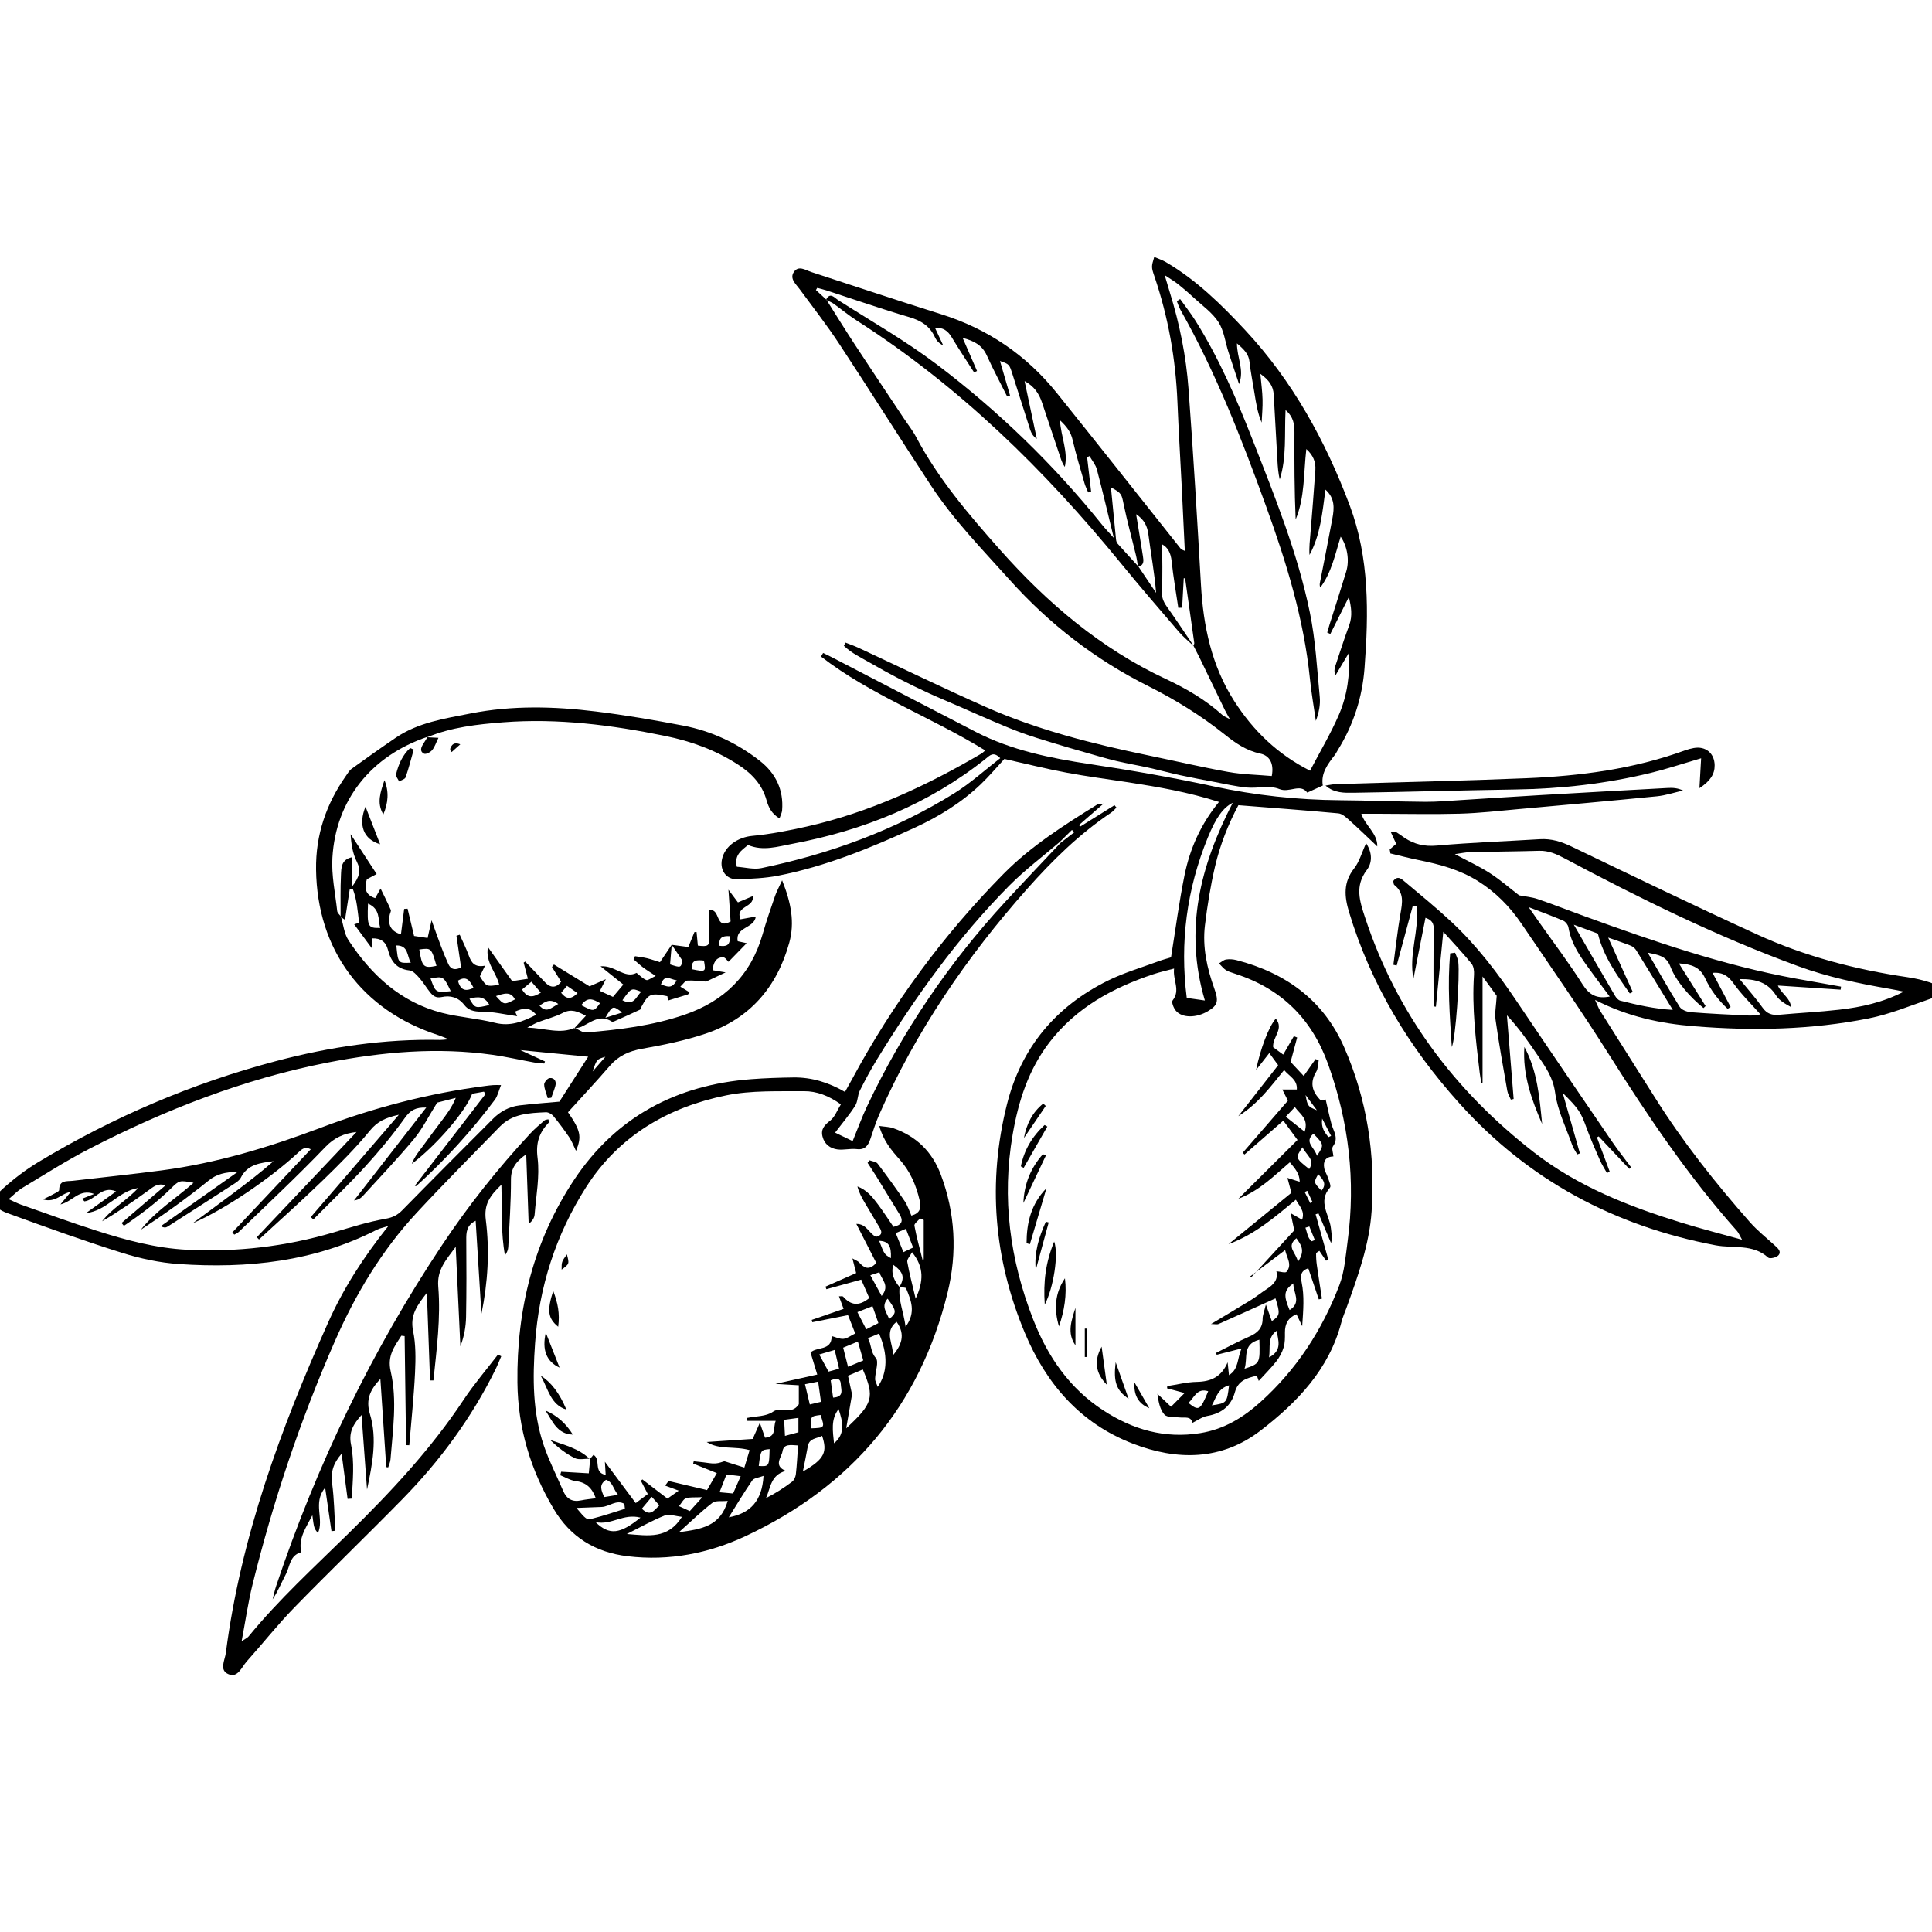 <svg xmlns="http://www.w3.org/2000/svg" xmlns:xlink="http://www.w3.org/1999/xlink" width="500" zoomAndPan="magnify" viewBox="0 0 375 375" height="500" preserveAspectRatio="xMidYMid meet" version="1.0"><defs><clipPath id="f4bb1b1b07"><path d="M 0 137.238 L 153.992 137.238 L 153.992 325.113 L 0 325.113 Z M 0 137.238 " clip-rule="nonzero"/></clipPath><clipPath id="dee6841cb8"><path d="M 153 49.863 L 266 49.863 L 266 154 L 153 154 Z M 153 49.863 " clip-rule="nonzero"/></clipPath><clipPath id="24a763b442"><path d="M 261 161 L 375 161 L 375 244.387 L 261 244.387 Z M 261 161 " clip-rule="nonzero"/></clipPath></defs><g clip-path="url(#f4bb1b1b07)"><path fill="#000000" d="M 111.547 199.504 C 112.293 199.82 113.062 200.457 113.773 200.398 C 120.25 199.863 126.699 199.074 132.891 196.949 C 140.562 194.312 145.758 189.27 148.016 181.355 C 148.727 178.844 149.59 176.371 150.438 173.898 C 150.742 173.031 151.195 172.215 151.809 170.871 C 153.547 175.199 154.289 179.039 153.195 182.984 C 150.816 191.594 145.535 197.742 136.988 200.621 C 132.977 201.977 128.766 202.828 124.582 203.57 C 122.059 204.023 120.047 204.934 118.367 206.875 C 115.715 209.945 112.934 212.914 110.246 215.887 C 112.691 219.426 112.953 220.598 111.801 223.387 C 111.316 222.391 111.004 221.508 110.496 220.758 C 109.531 219.332 108.496 217.941 107.402 216.617 C 107.074 216.227 106.426 215.863 105.945 215.887 C 102.742 216.035 99.484 216.141 97.031 218.664 C 91.625 224.223 86.148 229.719 80.875 235.406 C 74.086 242.73 69.004 251.199 65.008 260.309 C 58.301 275.594 53.02 291.375 49.012 307.57 C 48.156 311.039 47.652 314.59 46.902 318.559 C 47.598 318.09 48.004 317.93 48.242 317.641 C 54.148 310.418 61.035 304.145 67.66 297.625 C 75.84 289.598 83.648 281.27 90.008 271.668 C 92.027 268.625 94.43 265.832 96.656 262.926 C 96.867 263.031 97.082 263.141 97.293 263.25 C 96.914 264.121 96.57 265.008 96.148 265.859 C 91.516 275.246 85.375 283.57 78.066 291.023 C 71.148 298.086 64.012 304.949 57.113 312.031 C 53.875 315.359 50.984 319.027 47.879 322.492 C 46.902 323.586 46.18 325.695 44.391 324.977 C 42.473 324.207 43.648 322.258 43.836 320.828 C 46.746 298.305 54.492 277.273 63.691 256.703 C 66.629 250.137 70.484 244.094 75.383 237.961 C 74.27 238.316 73.688 238.418 73.184 238.676 C 61.055 244.891 48.051 246.262 34.715 245.348 C 30.98 245.094 27.203 244.281 23.621 243.156 C 16.148 240.801 8.766 238.145 1.406 235.457 C -1.516 234.391 -1.82 232.867 0.477 230.785 C 2.617 228.848 4.957 227.055 7.434 225.562 C 21.875 216.863 37.234 210.273 53.551 205.961 C 64 203.199 74.609 201.621 85.449 201.848 C 85.828 201.855 86.203 201.793 87.094 201.719 C 86.137 201.34 85.648 201.113 85.141 200.945 C 70.223 196.125 61.555 184.312 61.348 168.785 C 61.258 162.016 63.328 156.035 67.168 150.566 C 67.5 150.094 67.801 149.543 68.258 149.219 C 71.074 147.184 73.914 145.168 76.789 143.211 C 81.168 140.227 86.285 139.477 91.328 138.484 C 99.418 136.891 107.551 137.102 115.652 138.098 C 121.32 138.797 126.965 139.762 132.57 140.832 C 138.078 141.883 143.082 144.227 147.496 147.688 C 150.578 150.102 152.129 153.324 151.805 157.316 C 151.77 157.762 151.523 158.191 151.301 158.848 C 149.785 157.973 149.168 156.688 148.781 155.316 C 147.918 152.238 145.938 150.16 143.312 148.449 C 138.938 145.598 134.191 143.883 129.09 142.84 C 118.688 140.715 108.23 139.375 97.613 140.203 C 92.633 140.59 87.621 141.148 82.914 143.098 L 83.02 143.004 C 72.012 146.707 65.18 155.293 64.52 166.484 C 64.316 169.906 65.074 173.387 65.453 176.836 C 65.496 177.215 65.926 177.547 66.172 177.906 C 66.645 179.453 66.793 181.219 67.652 182.516 C 72.09 189.238 77.77 194.543 85.816 196.598 C 89.184 197.457 92.715 197.676 96.09 198.531 C 99.082 199.293 101.484 198.273 104.082 196.969 C 102.719 195.309 101.398 195.742 99.977 196.34 C 100.195 196.828 100.32 197.105 100.383 197.238 C 97.961 196.902 95.684 196.344 93.422 196.359 C 91.996 196.367 90.918 196.094 90.125 195.066 C 88.965 193.562 87.402 193.16 85.746 193.523 C 84.641 193.762 84.07 193.316 83.52 192.652 C 82.785 191.754 82.203 190.723 81.434 189.859 C 80.891 189.242 80.188 188.43 79.48 188.355 C 76.945 188.078 75.859 186.551 75.289 184.316 C 74.91 182.844 73.926 182.055 72.148 182.141 C 72.148 182.75 72.148 183.316 72.148 184.02 C 70.91 182.344 69.809 180.855 68.746 179.414 C 69.062 179.305 69.707 179.148 69.699 179.07 C 69.426 176.887 69.277 174.656 68.5 172.59 C 68.293 172.613 68.09 172.629 67.879 172.652 C 67.578 174.594 67.273 176.539 66.965 178.535 C 66.59 178.281 66.352 178.121 66.113 177.957 C 66.125 175.25 66.047 172.535 66.184 169.832 C 66.25 168.484 66.195 166.84 68.32 166.391 C 68.32 168.168 68.32 169.824 68.32 172.117 C 69.781 170.211 70.125 168.969 69.254 167.242 C 68.453 165.652 68.164 163.801 68.059 161.922 C 69.699 164.43 71.336 166.941 73.109 169.648 C 72.484 169.98 71.867 170.312 71.207 170.664 C 70.719 172.289 70.805 173.695 72.828 174.328 C 73.184 173.699 73.543 173.055 73.871 172.465 C 74.57 173.906 75.25 175.242 75.852 176.609 C 75.953 176.836 75.723 177.203 75.656 177.508 C 75.215 179.52 75.883 180.777 77.824 181.359 C 78.035 179.707 78.242 178.066 78.449 176.426 C 78.672 176.41 78.891 176.395 79.109 176.379 C 79.52 178.082 79.922 179.781 80.371 181.672 C 81.195 181.797 82.023 181.922 83 182.062 C 83.234 181.012 83.434 180.121 83.77 178.629 C 84.5 180.66 85.02 182.164 85.586 183.645 C 86.027 184.82 86.5 185.984 87.02 187.125 C 87.535 188.254 88.41 188.309 89.496 187.785 C 89.199 185.742 88.898 183.688 88.598 181.633 C 88.809 181.566 89.023 181.496 89.234 181.43 C 89.824 182.77 90.488 184.078 90.984 185.453 C 91.473 186.824 92.125 187.844 94.148 187.434 C 93.699 188.363 93.426 188.93 93.148 189.492 C 94.414 191.527 94.414 191.527 96.891 191.137 C 96.363 188.75 94.172 186.871 94.707 183.836 C 96.359 186.156 97.848 188.242 99.414 190.441 C 100.434 190.285 101.352 190.145 102.465 189.977 C 102.156 188.805 101.898 187.824 101.641 186.848 C 101.746 186.777 101.848 186.711 101.949 186.641 C 103.227 187.977 104.504 189.312 105.777 190.648 C 106.855 191.785 107.895 191.824 108.918 190.559 C 108.316 189.598 107.723 188.645 107.133 187.691 C 107.262 187.527 107.387 187.367 107.52 187.211 C 109.832 188.629 112.145 190.051 114.43 191.449 C 115.418 191.016 116.277 190.637 117.594 190.059 C 117.09 191.047 116.816 191.582 116.441 192.328 C 117.195 192.672 117.938 193.02 118.973 193.496 C 119.633 192.719 120.242 191.984 120.988 191.102 C 119.59 189.984 118.266 188.922 116.566 187.559 C 119.395 187.316 121.207 190.043 123.559 188.836 C 124.203 189.34 124.75 189.945 125.434 190.215 C 125.754 190.352 126.332 189.855 127.27 189.426 C 126.203 188.715 125.5 188.289 124.844 187.797 C 124.195 187.305 123.598 186.742 122.977 186.211 C 123.066 186.008 123.16 185.801 123.254 185.598 C 124.035 185.727 124.82 185.812 125.59 185.996 C 126.422 186.199 127.234 186.496 128.098 186.762 C 128.891 185.586 129.637 184.484 130.383 183.379 C 130.273 184.68 130.164 185.973 130.059 187.191 C 132.133 187.859 132.133 187.859 132.477 186.484 C 131.684 185.305 131.035 184.348 130.387 183.391 C 131.422 183.527 132.453 183.664 133.602 183.816 C 134.027 182.789 134.41 181.848 134.797 180.906 C 134.934 180.91 135.066 180.914 135.203 180.914 C 135.285 181.789 135.371 182.664 135.453 183.539 C 137.449 183.801 137.719 183.59 137.695 181.926 C 137.672 180.164 137.691 178.406 137.691 176.695 C 139.914 176.25 138.738 180.574 141.809 178.859 C 141.688 177.059 141.551 175.086 141.391 172.691 C 142.121 173.672 142.617 174.332 143.234 175.152 C 144.125 174.773 145.059 174.383 146.102 173.941 C 146.488 176.215 142.633 175.785 143.723 178.438 C 144.648 178.27 145.629 178.094 146.699 177.898 C 146.426 180.242 142.664 179.883 143.191 182.691 C 143.688 182.801 144.172 182.906 144.93 183.074 C 143.625 184.41 142.527 185.543 141.406 186.688 C 141.16 186.465 140.75 185.801 140.352 185.805 C 138.906 185.816 138.48 186.902 138.297 188.312 C 139.035 188.438 139.758 188.559 140.844 188.738 C 139.32 189.457 138.074 190.043 137.055 190.527 C 135.734 190.441 134.559 190.254 133.391 190.336 C 132.965 190.363 132.586 191.016 132.051 191.504 C 132.758 191.941 133.297 192.27 133.84 192.602 C 133.707 192.777 133.629 192.984 133.496 193.027 C 132.277 193.414 131.047 193.781 129.664 194.199 C 129.66 194.164 129.598 193.766 129.539 193.367 C 126.324 192.684 125.871 192.863 124.508 195.398 C 124.406 195.586 124.383 195.895 124.238 195.965 C 122.773 196.656 121.297 197.324 119.812 197.977 C 119.469 198.129 118.949 198.418 118.742 198.281 C 116.434 196.801 114.719 198.438 112.84 199.297 C 112.414 199.488 111.914 199.512 111.441 199.613 C 112.168 198.832 112.891 198.055 113.715 197.164 C 112.152 196.324 110.895 195.746 109.242 196.602 C 107.746 197.383 106.051 197.789 104.457 198.395 C 103.922 198.598 103.43 198.902 102.336 199.449 C 105.879 199.582 108.695 200.766 111.547 199.504 Z M 105.781 206.023 C 105.727 206.156 105.68 206.293 105.633 206.43 C 104.969 206.363 104.301 206.34 103.652 206.219 C 100.984 205.738 98.336 205.129 95.656 204.746 C 84.875 203.219 74.191 204.172 63.586 206.242 C 47.305 209.426 32.012 215.422 17.316 222.988 C 12.852 225.289 8.598 228.012 4.285 230.598 C 3.422 231.113 2.715 231.883 1.672 232.754 C 2.785 233.25 3.453 233.602 4.156 233.848 C 8.996 235.543 13.816 237.305 18.699 238.867 C 24.422 240.699 30.242 242.266 36.273 242.574 C 45.93 243.062 55.414 241.957 64.703 239.223 C 68.047 238.238 71.387 237.16 74.805 236.57 C 76.234 236.32 77.137 235.863 78.098 234.887 C 83.93 228.938 89.812 223.043 95.699 217.148 C 97.105 215.742 98.812 214.801 100.793 214.559 C 103.355 214.246 105.938 214.07 108.578 213.828 C 110.363 211.039 112.215 208.145 114.164 205.105 C 109.734 204.672 105.605 204.27 101 203.82 C 102.883 204.688 104.332 205.355 105.781 206.023 Z M 81.383 184.297 C 81.914 187.699 82.227 187.996 84.723 187.469 C 83.719 183.98 83.719 183.98 81.383 184.297 Z M 71.43 175.395 C 71.254 179.887 71.398 180.164 73.793 180.117 C 73.359 178.449 73.848 176.426 71.43 175.395 Z M 87.492 192.383 C 86.086 189.477 86.086 189.477 83.566 189.906 C 84.547 192.684 84.547 192.684 87.492 192.383 Z M 76.93 183.512 C 77.262 186.977 77.262 186.977 79.738 186.855 C 78.969 185.582 79.328 183.484 76.93 183.512 Z M 103.148 190.551 C 102.457 191.125 101.879 191.605 101.328 192.062 C 102.434 193.871 103.562 193.555 104.98 192.664 C 104.348 191.938 103.812 191.316 103.148 190.551 Z M 120.809 194.148 C 123.066 195.336 123.441 193.469 124.453 192.496 C 122.531 191.734 122.531 191.734 120.809 194.148 Z M 134.258 188.117 C 137.008 188.676 137.031 188.664 136.633 186.449 C 135.363 186.32 134.121 186.215 134.258 188.117 Z M 112.828 195.102 C 115.266 196.383 115.266 196.383 116.465 194.711 C 115.258 194.039 114.09 193.309 112.828 195.102 Z M 96.27 193.336 C 97.836 195.082 97.836 195.082 99.953 193.984 C 99.117 192.363 97.844 192.82 96.27 193.336 Z M 91.121 193.859 C 92.23 195.73 92.23 195.73 94.992 195.07 C 94.082 193.328 92.699 193.395 91.121 193.859 Z M 112.105 192.766 C 111.367 192.254 110.766 191.84 110.055 191.352 C 109.629 191.859 109.277 192.277 108.918 192.703 C 109.871 193.922 110.801 194.074 112.105 192.766 Z M 91.91 191.738 C 91.234 190.336 90.512 189.316 88.879 190.352 C 89.309 191.941 90.109 192.633 91.91 191.738 Z M 141.652 181.715 C 140.18 181.605 139.48 182.012 139.641 183.574 C 140.938 183.75 141.781 183.57 141.652 181.715 Z M 120.758 196.527 C 118.93 195.129 118.93 195.129 117.5 197.547 C 118.77 197.148 119.668 196.871 120.758 196.527 Z M 108.359 194.867 C 106.656 193.676 105.781 194.492 104.719 195.184 C 106.066 196.738 106.957 195.605 108.359 194.867 Z M 131.352 190.281 C 130.086 190.113 128.969 188.953 128.289 191.105 C 129.371 191.352 130.309 192.164 131.352 190.281 Z M 115.023 207.969 C 116.082 206.758 116.793 205.938 117.504 205.121 C 115.824 205.609 115.824 205.609 115.023 207.969 " fill-opacity="1" fill-rule="evenodd"/></g><path fill="#000000" d="M 114.496 283.207 C 114.734 282.926 114.969 282.645 115.188 282.391 C 116.711 283.258 115.09 285.828 117.562 286.273 C 117.512 285.469 117.477 284.848 117.406 283.723 C 119.566 286.617 121.434 289.117 123.395 291.746 C 124.316 291.055 124.984 290.555 125.738 289.992 C 125.238 289.039 124.812 288.227 124.391 287.414 C 124.488 287.324 124.586 287.238 124.688 287.156 C 126.254 288.355 127.82 289.555 129.555 290.879 C 130.074 290.508 130.59 290.145 131.742 289.332 C 130.703 288.945 129.906 288.648 129.105 288.355 C 129.328 288.059 129.543 287.758 129.762 287.457 C 132.215 288.039 134.668 288.617 137.234 289.223 C 137.887 288.09 138.457 287.105 139.137 285.93 C 137.484 285.262 136.016 284.672 134.543 284.078 C 134.582 283.926 134.617 283.777 134.652 283.633 C 135.293 283.699 135.926 283.773 136.559 283.84 C 137.332 283.922 138.113 284.105 138.875 284.055 C 139.578 284.008 140.266 283.715 140.605 283.625 C 141.961 284.055 143.109 284.418 144.477 284.852 C 144.883 283.52 145.176 282.555 145.5 281.473 C 142.578 280.637 139.664 281.473 137.164 279.891 C 140.137 279.695 143.105 279.496 146.098 279.297 C 146.539 278.309 146.914 277.457 147.484 276.172 C 147.914 277.395 148.203 278.219 148.496 279.059 C 150.777 278.879 150.004 277.188 150.562 275.793 C 148.496 275.793 146.781 275.793 145.066 275.793 C 145.039 275.605 145.008 275.414 144.984 275.227 C 146.684 274.867 148.699 274.957 150.004 274.035 C 151.656 272.867 153.602 274.785 155.051 272.566 C 155.051 271.746 155.051 270.418 155.051 268.879 C 153.758 268.801 152.438 268.723 150.516 268.609 C 153.527 267.938 155.961 267.398 158.629 266.801 C 158.152 265.238 157.746 263.902 157.328 262.535 C 158.453 261.34 161.465 262.293 161.426 259.328 C 162.191 259.527 162.973 259.93 163.715 259.867 C 164.422 259.812 165.09 259.27 166 258.828 C 165.52 257.598 165.074 256.477 164.602 255.27 C 162.145 255.758 159.902 256.199 157.668 256.645 C 157.633 256.492 157.594 256.348 157.559 256.195 C 159.551 255.504 161.547 254.816 163.742 254.055 C 163.441 253.234 163.164 252.48 162.844 251.609 C 163.18 251.633 163.547 251.547 163.668 251.688 C 165.117 253.34 166.688 253.621 168.727 251.957 C 168.258 250.879 167.742 249.691 167.164 248.375 C 164.793 249.027 162.602 249.633 160.402 250.238 C 160.344 250.07 160.285 249.906 160.223 249.738 C 162.172 248.875 164.121 248.012 166.18 247.102 C 165.957 246.238 165.762 245.457 165.457 244.258 C 166.152 244.656 166.516 244.77 166.73 245.008 C 167.68 246.066 168.641 246.715 170.086 245.133 C 168.859 242.73 167.574 240.223 166.215 237.559 C 168.227 237.535 168.684 239.461 170.035 240.059 C 171.043 239.855 171.328 239.301 170.801 238.402 C 169.824 236.73 168.809 235.078 167.828 233.41 C 167.258 232.441 166.723 231.461 166.426 230.285 C 168.227 230.949 169.336 232.332 170.391 233.742 C 171.43 235.129 172.371 236.594 173.422 238.125 C 174.863 237.809 175.48 237.152 174.621 235.73 C 173.117 233.246 171.594 230.77 170.074 228.297 C 169.531 227.426 168.957 226.57 168.398 225.707 C 168.531 225.539 168.656 225.379 168.785 225.215 C 169.32 225.422 170.055 225.473 170.348 225.859 C 172.156 228.234 173.91 230.656 175.586 233.125 C 176.164 233.973 176.473 235.008 176.902 235.949 C 178.57 235.492 178.844 234.508 178.512 233.031 C 177.828 230.051 176.68 227.359 174.605 225.039 C 173.016 223.266 171.457 221.402 170.668 218.547 C 171.777 218.711 172.617 218.711 173.363 218.973 C 177.848 220.523 180.941 223.547 182.609 227.988 C 185.418 235.469 185.82 243.141 183.938 250.852 C 178.543 272.922 165.207 288.555 144.762 298.137 C 137.559 301.508 129.918 303.027 121.848 302.066 C 115.492 301.312 110.688 298.305 107.477 292.895 C 102.992 285.352 100.523 277.215 100.43 268.344 C 100.266 254.105 103.578 240.805 111.473 228.941 C 119.566 216.785 131.32 210.559 145.82 209.465 C 148.527 209.258 151.246 209.172 153.957 209.133 C 157.516 209.074 160.824 210.094 164.012 211.938 C 164.531 211.004 164.953 210.27 165.355 209.527 C 173.254 194.828 183.059 181.527 194.758 169.645 C 200.094 164.227 206.516 160.172 212.945 156.176 C 213.148 156.051 213.449 156.09 214.203 155.98 C 212.375 157.57 210.902 158.852 209.434 160.133 C 209.504 160.242 209.574 160.348 209.645 160.453 C 211.871 159.066 214.094 157.68 216.32 156.293 C 216.445 156.441 216.574 156.594 216.703 156.746 C 216.359 157.078 216.059 157.473 215.668 157.734 C 209.496 161.867 204.25 167.031 199.348 172.555 C 187.633 185.758 177.766 200.184 170.633 216.387 C 169.973 217.883 169.492 219.465 168.961 221.016 C 168.523 222.309 167.941 223.238 166.281 223.039 C 165.059 222.895 163.777 223.258 162.555 223.102 C 161.145 222.918 160.027 222.102 159.652 220.605 C 159.285 219.164 160.031 218.375 161.152 217.5 C 162.055 216.797 162.492 215.504 163.211 214.359 C 160.902 212.695 158.523 211.77 156.027 211.797 C 151 211.844 145.844 211.613 140.965 212.605 C 129.66 214.91 120.129 220.449 113.766 230.418 C 107.879 239.648 104.625 249.797 103.855 260.746 C 103.383 267.457 103.352 274.137 105.555 280.582 C 106.582 283.59 108.051 286.445 109.309 289.375 C 109.973 290.922 111.066 291.586 112.766 291.227 C 113.703 291.027 114.672 290.945 115.645 290.812 C 114.957 288.902 113.848 287.73 111.77 287.48 C 110.727 287.359 109.746 286.734 108.734 286.34 C 108.797 286.113 108.859 285.887 108.918 285.66 C 110.602 285.758 112.285 285.855 114.281 285.973 C 114.379 284.984 114.473 284.059 114.562 283.133 Z M 174.566 249.844 C 175.652 247.992 175.398 246.949 173.383 245.492 C 172.891 247.262 173.574 248.59 174.613 249.824 C 174.336 252.375 175.398 254.668 175.777 257.523 C 177.867 254.688 176.809 252.359 175.871 250.07 C 175.781 249.855 175.008 249.918 174.566 249.844 Z M 205.73 163.395 C 202.441 166.219 198.934 168.836 195.895 171.906 C 185.887 182.016 177.652 193.512 170.234 205.609 C 169.023 207.586 167.918 209.641 166.879 211.719 C 166.438 212.625 166.512 213.812 165.984 214.637 C 164.879 216.367 163.535 217.945 162.094 219.84 C 163.457 220.504 164.445 220.977 165.5 221.488 C 166.492 219.078 167.273 216.902 168.254 214.82 C 175.164 200.156 184.184 186.902 195.168 174.988 C 198.711 171.148 202.312 167.371 205.891 163.562 C 206.758 162.898 207.625 162.23 208.496 161.562 C 208.352 161.406 208.207 161.25 208.062 161.09 C 207.285 161.859 206.512 162.625 205.73 163.395 Z M 164.25 277.234 C 169.383 272.461 169.828 271.273 167.469 265.809 C 166.602 266.176 165.742 266.547 164.594 267.031 C 164.883 268.363 165.156 269.602 165.383 270.648 C 165.023 272.734 164.68 274.742 164.25 277.234 Z M 152.523 285.5 C 149.578 286.27 149.574 288.793 148.684 290.777 C 150.488 289.871 152.152 288.801 153.727 287.613 C 154.133 287.309 154.422 286.652 154.477 286.121 C 154.684 284.324 154.766 282.512 154.906 280.559 C 153.512 280.496 152.125 280.172 151.883 281.707 C 151.699 282.875 150.059 284.488 152.523 285.5 Z M 141.25 291.32 C 140.074 291.445 138.895 291.215 138.273 291.699 C 136.125 293.352 134.18 295.254 131.777 297.402 C 136.086 296.812 139.809 296.316 141.25 291.32 Z M 121.664 297.746 C 125.855 298.066 129.609 298.801 132.367 294.414 C 131.055 294.285 129.887 293.812 129.035 294.148 C 126.664 295.086 124.426 296.367 121.664 297.746 Z M 148.199 286.465 C 147.238 286.828 146.328 286.883 146.016 287.344 C 144.414 289.664 142.973 292.094 141.457 294.508 C 145.625 293.738 147.918 291.352 148.199 286.465 Z M 168.465 259.742 C 169.195 261.102 168.949 262.387 169.992 263.578 C 170.637 264.312 169.883 266.234 169.859 267.625 C 169.848 268.09 170.148 268.562 170.363 269.188 C 172.312 266.414 172.359 262.82 170.621 258.844 C 170.02 259.094 169.422 259.344 168.465 259.742 Z M 159.57 278.695 C 158.535 279.266 157.07 279.098 156.789 280.758 C 156.516 282.332 156.172 283.902 155.836 285.621 C 160.137 283.184 160.59 281.762 159.57 278.695 Z M 121.293 292.855 C 121.254 292.535 121.219 292.215 121.184 291.898 C 119.645 291 118.262 292.434 116.793 292.5 C 115.227 292.57 113.66 292.621 111.883 292.688 C 113.762 294.895 113.797 295.043 115.039 294.738 C 117.152 294.219 119.207 293.496 121.293 292.855 Z M 177.031 243.055 C 176.652 243.781 176.016 244.414 176.102 244.922 C 176.496 247.18 177.098 249.406 177.727 252.07 C 179.238 248.758 179.438 246.008 177.031 243.055 Z M 124.32 294.566 C 120.957 293.688 118.734 296.09 115.594 295.438 C 118.316 298.086 120.402 297.738 124.32 294.566 Z M 179.293 236.801 C 179.055 236.695 178.82 236.594 178.586 236.488 C 178.195 236.961 177.414 237.512 177.488 237.902 C 177.898 240.133 178.52 242.324 179.07 244.531 C 179.141 244.496 179.219 244.465 179.293 244.43 C 179.293 241.887 179.293 239.344 179.293 236.801 Z M 164.602 265.289 C 165.684 264.84 166.539 264.488 167.562 264.062 C 167.195 262.777 166.891 261.711 166.516 260.398 C 165.402 260.863 164.57 261.207 163.66 261.582 C 163.977 262.836 164.234 263.852 164.602 265.289 Z M 174.027 256.559 C 171.438 258.602 173.559 261.016 173.266 263.141 C 174.914 261.176 175.859 259.125 174.027 256.559 Z M 159.352 272.09 C 159.168 270.758 158.996 269.562 158.801 268.172 C 157.809 268.367 157.109 268.512 156.246 268.68 C 156.578 270.07 156.863 271.258 157.184 272.605 C 157.949 272.422 158.559 272.277 159.352 272.09 Z M 166.418 254.684 C 167.051 255.91 167.562 256.895 168.141 258.016 C 169.031 257.559 169.688 257.227 170.496 256.812 C 170.109 255.711 169.777 254.738 169.355 253.527 C 168.336 253.93 167.5 254.258 166.418 254.684 Z M 162.773 273.512 C 161.211 275.5 161.66 277.844 161.883 280.141 C 164.164 278.277 163.57 275.914 162.773 273.512 Z M 159.016 262.906 C 159.688 264.145 160.223 265.129 160.82 266.227 C 161.477 266.047 162.074 265.883 162.867 265.664 C 162.57 264.395 162.316 263.312 162.012 262.023 C 160.938 262.34 160.074 262.594 159.016 262.906 Z M 141.008 286.191 C 140.504 287.48 140.129 288.441 139.66 289.645 C 140.637 289.734 141.426 289.805 142.289 289.883 C 142.801 288.73 143.234 287.75 143.77 286.527 C 142.617 286.387 141.898 286.301 141.008 286.191 Z M 152.199 275.586 C 152.254 276.668 152.305 277.574 152.363 278.707 C 153.414 278.426 154.199 278.211 154.973 278.004 C 154.973 277.008 154.973 276.207 154.973 275.207 C 153.977 275.344 153.172 275.453 152.199 275.586 Z M 173.859 239.336 C 174.395 240.672 174.844 241.777 175.352 243.043 C 176.098 242.691 176.57 242.465 177.234 242.148 C 176.75 240.891 176.324 239.77 175.84 238.512 C 175.195 238.781 174.699 238.988 173.859 239.336 Z M 119.957 290.145 C 118.973 288.938 118.93 287.633 117.629 287.23 C 116.125 288.234 116.773 289.332 117.258 290.582 C 118.055 290.453 118.77 290.34 119.957 290.145 Z M 147.273 284.547 C 149.289 284.652 149.289 284.652 149.383 281.273 C 147.656 281.434 147.656 281.434 147.273 284.547 Z M 168.934 247.527 C 169.762 249.039 170.379 250.168 171.129 251.543 C 172.812 249.473 171.07 248.371 170.699 246.941 C 170.109 247.137 169.684 247.281 168.934 247.527 Z M 136.324 290.602 C 134.793 290.68 133.895 290.551 133.129 290.82 C 132.617 291 132.301 291.73 131.789 292.34 C 132.582 292.703 133.176 292.973 133.895 293.297 C 134.551 292.566 135.168 291.879 136.324 290.602 Z M 161.242 267.926 C 161.41 269.098 161.559 270.191 161.703 271.277 C 163.938 271.148 163.227 269.715 163.203 268.688 C 163.176 267.637 162.562 267.375 161.242 267.926 Z M 157.445 277.238 C 160.109 277.148 160.109 277.148 159.273 274.652 C 157.316 274.895 157.316 274.895 157.445 277.238 Z M 126.504 290.535 C 125.77 291.414 125.188 292.105 124.582 292.832 C 126.234 294.504 126.961 293.117 127.98 292.195 C 127.527 291.684 127.164 291.273 126.504 290.535 Z M 172.285 252.074 C 170.965 253.594 172.105 254.707 172.586 256.023 C 174.086 254.812 174.051 254.473 172.285 252.074 Z M 170.645 240.844 C 171.656 243.473 171.656 243.473 172.926 244.207 C 173.02 241.805 172.48 240.918 170.645 240.844 " fill-opacity="1" fill-rule="evenodd"/><g clip-path="url(#dee6841cb8)"><path fill="#000000" d="M 246.852 150.625 C 247.344 148.031 246.297 146.629 244.613 146.27 C 241.914 145.699 239.781 144.215 237.781 142.613 C 233.129 138.898 228.137 135.812 222.832 133.148 C 212.578 128.008 203.652 121.109 195.984 112.562 C 190.68 106.645 185.102 100.938 180.715 94.27 C 174.703 85.125 168.891 75.852 162.871 66.707 C 160.48 63.074 157.789 59.637 155.211 56.125 C 154.477 55.121 153.238 54.105 154.07 52.824 C 154.98 51.43 156.34 52.43 157.484 52.805 C 165.867 55.527 174.219 58.34 182.629 60.973 C 191.703 63.809 199.203 68.914 205.129 76.285 C 213.207 86.328 221.188 96.457 229.215 106.543 C 229.316 106.672 229.527 106.707 229.973 106.926 C 229.77 102.68 229.582 98.582 229.375 94.48 C 229.094 88.969 228.762 83.449 228.535 77.93 C 228.191 69.648 226.762 61.574 224.098 53.719 C 223.438 51.793 223.473 51.781 224.035 49.871 C 224.824 50.215 225.613 50.473 226.312 50.883 C 232.234 54.363 237.07 59.113 241.707 64.094 C 250.902 73.973 257.277 85.574 261.977 98.086 C 265.809 108.289 265.668 118.996 264.855 129.684 C 264.422 135.367 262.707 140.691 259.684 145.562 C 259.48 145.891 259.312 146.25 259.078 146.555 C 257.703 148.328 256.352 150.109 256.758 152.473 C 255.668 152.969 254.809 153.359 253.738 153.844 C 252.355 151.977 250.277 153.973 248.305 153.148 C 246.477 152.387 244.09 153.059 241.973 152.855 C 239.859 152.648 237.773 152.156 235.68 151.766 C 233.492 151.355 231.297 150.949 229.121 150.477 C 227.039 150.023 224.984 149.465 222.902 149 C 220.828 148.539 218.723 148.195 216.648 147.699 C 214.582 147.199 212.539 146.582 210.492 145.996 C 208.441 145.414 206.391 144.824 204.355 144.195 C 202.316 143.574 200.273 142.957 198.273 142.23 C 196.277 141.5 194.312 140.652 192.352 139.824 C 190.391 138.992 188.449 138.109 186.496 137.258 C 184.453 136.363 182.395 135.516 180.367 134.59 C 178.43 133.699 176.508 132.77 174.613 131.793 C 172.723 130.812 170.855 129.781 169.008 128.719 C 167.215 127.684 165.297 126.805 163.801 125.348 C 163.906 125.141 164.008 124.934 164.109 124.727 C 164.938 125.055 165.789 125.344 166.594 125.719 C 174.852 129.559 183.039 133.547 191.359 137.238 C 201.5 141.734 212.219 144.406 223.047 146.656 C 228.168 147.719 233.266 148.91 238.41 149.836 C 241.145 150.328 243.957 150.371 246.852 150.625 Z M 220.938 109.926 C 222.09 111.641 223.242 113.355 224.395 115.07 C 224.094 111.16 223.379 107.488 222.91 103.781 C 222.695 102.055 222.055 100.832 220.52 99.805 C 220.988 102.668 221.434 105.305 221.84 107.949 C 221.973 108.809 222.125 109.738 220.887 109.988 C 220.758 109.238 220.664 108.484 220.484 107.75 C 219.691 104.461 218.781 101.199 218.102 97.887 C 217.703 95.953 217.742 95.746 215.75 94.656 C 215.719 94.75 215.656 94.848 215.664 94.934 C 215.977 98.191 216.293 101.449 216.621 104.707 C 216.648 104.984 216.738 105.309 216.914 105.508 C 218.238 106.996 219.594 108.453 220.938 109.926 Z M 160.328 58.203 C 161.102 56.598 162.004 57.816 162.645 58.227 C 169.09 62.336 175.77 66.145 181.852 70.746 C 193.785 79.773 204.496 90.145 213.895 101.828 C 214.496 102.578 215.176 103.273 216.191 104.414 C 214.996 99.539 214.012 95.309 212.902 91.117 C 212.656 90.191 211.965 89.387 211.477 88.527 C 211.316 88.598 211.164 88.668 211.008 88.742 C 211.27 90.965 211.523 93.191 211.785 95.418 C 211.59 95.473 211.402 95.523 211.215 95.574 C 210.973 94.984 210.672 94.406 210.5 93.793 C 209.707 91.008 208.844 88.23 208.199 85.406 C 207.859 83.902 207.105 82.836 205.727 81.566 C 205.957 84.871 207.352 87.645 206.676 90.629 C 206.273 90.062 206.047 89.457 205.84 88.848 C 204.641 85.27 203.445 81.688 202.246 78.113 C 201.664 76.383 200.715 74.957 198.871 73.973 C 199.699 77.871 200.473 81.523 201.242 85.18 C 200.457 84.652 200.141 83.992 199.922 83.309 C 198.762 79.719 197.625 76.121 196.484 72.527 C 195.898 70.699 195.898 70.699 194.094 70.066 C 194.734 72.266 195.395 74.52 196.051 76.773 C 195.863 76.836 195.68 76.902 195.492 76.969 C 194.164 74.312 192.754 71.688 191.531 68.98 C 190.637 67.012 189.098 66.168 186.855 65.594 C 187.863 67.914 188.754 69.957 189.641 72.008 C 189.453 72.098 189.262 72.188 189.07 72.281 C 187.613 70.012 186.117 67.77 184.727 65.465 C 183.973 64.215 183.047 63.516 181.484 63.637 C 182.062 64.875 182.57 65.969 183.082 67.059 C 182.301 66.664 181.77 66.125 181.48 65.48 C 180.484 63.273 178.77 62.223 176.465 61.547 C 171.086 59.969 165.785 58.113 160.449 56.379 C 159.852 56.184 159.242 56.047 158.629 55.879 C 158.543 56.016 158.461 56.156 158.371 56.297 C 159.043 56.918 159.719 57.535 160.391 58.156 C 162.238 61.078 164.055 64.027 165.953 66.922 C 169.078 71.691 172.258 76.43 175.418 81.18 C 176.219 82.387 177.137 83.535 177.812 84.812 C 182.102 92.93 188.004 99.832 194.051 106.652 C 203.273 117.051 213.656 125.891 226.336 131.816 C 230.301 133.672 234.039 135.867 237.309 138.812 C 237.547 139.023 237.879 139.137 238.719 139.598 C 238.188 138.633 237.953 138.242 237.754 137.836 C 236.117 134.449 234.484 131.062 232.848 127.676 C 232.469 126.902 232.066 126.145 231.656 125.344 C 231.707 125.16 231.828 124.965 231.805 124.789 C 231.223 120.605 230.625 116.426 230.031 112.246 C 229.945 112.242 229.852 112.242 229.766 112.242 C 229.656 114.145 229.559 116.047 229.453 117.953 C 229.203 117.961 228.957 117.969 228.707 117.977 C 228.266 114.961 227.73 111.961 227.414 108.93 C 227.254 107.348 226.68 106.234 225.574 105.66 C 225.574 108.605 225.699 111.602 225.516 114.586 C 225.438 115.879 225.789 116.773 226.492 117.758 C 228.293 120.277 229.988 122.867 231.727 125.426 C 230.758 124.504 229.699 123.656 228.832 122.652 C 225.051 118.246 221.254 113.848 217.582 109.352 C 202.738 91.168 186.129 74.922 166.27 62.199 C 164.723 61.211 163.305 60.02 161.809 58.957 C 161.359 58.641 160.824 58.449 160.328 58.203 Z M 258.219 123.047 C 258.02 122.961 257.82 122.871 257.613 122.781 C 257.77 122.242 257.918 121.703 258.086 121.168 C 259.16 117.754 260.27 114.348 261.305 110.922 C 261.969 108.73 261.5 105.992 260.227 104.16 C 259.148 107.59 258.461 111.129 256.277 114.031 C 256.121 113.68 256.145 113.398 256.195 113.129 C 257.008 108.945 257.852 104.773 258.625 100.582 C 258.984 98.641 259.125 96.688 257.273 95.039 C 256.664 99.531 256.293 103.828 254.176 107.711 C 254.074 106.242 254.254 104.816 254.371 103.383 C 254.703 99.332 255.031 95.281 255.312 91.227 C 255.418 89.68 254.891 88.359 253.559 87.164 C 253.012 91.926 253.277 96.543 251.488 100.836 C 251.242 95.191 251.23 89.578 251.254 83.961 C 251.266 82.383 251.078 80.926 249.527 79.59 C 249.289 84.277 249.777 88.754 248.395 93.07 C 248.109 91.84 248.012 90.605 247.945 89.367 C 247.699 85.117 247.465 80.863 247.23 76.609 C 247.137 74.965 246.348 73.773 244.637 72.566 C 244.816 74.527 245.027 76.043 245.062 77.562 C 245.102 79.047 244.953 80.539 244.883 82.027 C 244.082 80.102 243.789 78.191 243.488 76.285 C 243.172 74.277 242.758 72.281 242.535 70.262 C 242.367 68.711 241.496 67.852 240.09 66.648 C 240.102 69.535 241.57 71.758 240.504 74.559 C 239.711 72.172 239.062 70.258 238.441 68.332 C 237.816 66.375 237.574 64.176 236.496 62.512 C 235.32 60.691 233.398 59.348 231.766 57.832 C 230.77 56.906 229.742 56.016 228.684 55.172 C 227.996 54.621 227.223 54.176 226.062 53.402 C 226.5 54.875 226.762 55.793 227.047 56.703 C 228.953 62.828 230.223 69.102 230.691 75.484 C 231.629 88.137 232.383 100.809 233.105 113.477 C 233.559 121.527 235.16 129.215 239.582 136.105 C 243.246 141.812 247.945 146.387 254.281 149.594 C 256.234 145.852 258.324 142.352 259.918 138.645 C 261.508 134.945 262.059 130.945 261.793 126.77 C 260.934 128.215 260.07 129.66 259.211 131.105 C 258.934 130.391 259 129.836 259.172 129.316 C 260.059 126.652 260.91 123.977 261.883 121.348 C 262.562 119.496 262.254 117.715 261.812 115.887 C 260.613 118.273 259.422 120.66 258.219 123.047 " fill-opacity="1" fill-rule="evenodd"/></g><path fill="#000000" d="M 159.766 126.742 C 160.352 127.027 160.945 127.301 161.52 127.602 C 170.809 132.418 180.086 137.258 189.387 142.059 C 196.348 145.645 203.898 147.16 211.559 148.316 C 219.602 149.527 227.602 150.914 235.566 152.637 C 243.598 154.375 251.824 155.258 260.094 155.324 C 265.621 155.367 271.145 155.59 276.672 155.633 C 278.992 155.648 281.316 155.426 283.637 155.289 C 288.77 154.973 293.891 154.625 299.023 154.328 C 307.246 153.848 315.477 153.391 323.707 152.945 C 324.656 152.891 325.621 152.938 326.684 153.441 C 324.988 153.824 323.316 154.391 321.602 154.562 C 312.633 155.449 303.656 156.25 294.68 157.055 C 290.91 157.395 287.145 157.828 283.371 157.934 C 278.242 158.078 273.105 157.961 267.969 157.953 C 266.812 157.953 265.66 157.953 264.234 157.953 C 265.008 160.301 267.398 161.758 267.328 164.289 C 265.473 162.535 263.688 160.801 261.836 159.141 C 261.238 158.605 260.496 157.938 259.766 157.871 C 253.41 157.281 247.039 156.816 240.371 156.289 C 238.43 159.93 236.816 163.965 235.836 168.191 C 234.961 171.949 234.34 175.785 233.879 179.617 C 233.371 183.828 234.277 187.902 235.699 191.875 C 236.602 194.379 236.332 195.137 234.457 196.266 C 232.25 197.594 229.473 197.633 228.246 196.195 C 227.801 195.684 227.344 194.5 227.602 194.184 C 229.191 192.188 227.609 190.273 227.887 187.996 C 226.336 188.414 225.051 188.695 223.805 189.113 C 215.953 191.746 208.887 195.574 203.703 202.312 C 199.633 207.609 197.68 213.688 196.559 220.184 C 194.422 232.57 196.012 244.516 200.543 256.117 C 203.352 263.309 207.602 269.516 214.184 273.781 C 219.875 277.477 226.055 279.289 232.977 278.168 C 237.598 277.418 241.285 275.16 244.664 272.125 C 251.66 265.836 256.641 258.152 259.973 249.441 C 260.992 246.785 261.184 243.781 261.574 240.914 C 263.164 229.172 261.797 217.758 257.801 206.594 C 254.633 197.754 248.711 191.902 239.793 189.02 C 237.855 188.395 237.867 188.363 236.602 186.996 C 237.094 186.719 237.512 186.309 237.984 186.238 C 238.641 186.141 239.355 186.195 240 186.359 C 249.535 188.828 256.891 194.109 260.91 203.293 C 265.348 213.414 266.984 224.102 266.23 235.094 C 265.789 241.625 263.551 247.762 261.344 253.875 C 261.016 254.785 260.617 255.676 260.375 256.613 C 257.996 265.754 251.82 272.18 244.684 277.668 C 237.078 283.516 228.465 283.531 219.836 280.191 C 209.633 276.254 203.035 268.543 198.918 258.711 C 192.898 244.324 191.645 229.457 195.461 214.301 C 198.23 203.309 204.926 195.336 215.043 190.336 C 218.152 188.801 221.531 187.816 224.797 186.605 C 225.688 186.273 226.609 186.031 227.297 185.82 C 228.18 180.352 228.859 175.078 229.914 169.887 C 230.961 164.723 233.082 159.945 236.602 155.656 C 230.637 153.746 224.844 152.754 219.039 151.852 C 215.02 151.23 210.977 150.719 206.98 149.965 C 202.992 149.219 199.051 148.223 194.953 147.309 C 193.504 148.875 192.016 150.648 190.348 152.238 C 186.594 155.824 182.191 158.523 177.52 160.672 C 168.973 164.59 160.273 168.176 150.984 169.98 C 148.445 170.473 145.809 170.562 143.211 170.676 C 141.031 170.773 139.699 169.008 140.125 166.836 C 140.645 164.211 143.262 162.5 146.004 162.246 C 149.555 161.914 153.086 161.219 156.57 160.438 C 168.699 157.715 179.828 152.535 190.488 146.273 C 190.73 146.133 190.93 145.906 191.227 145.656 C 180.781 139.203 169.094 134.973 159.355 127.438 C 159.492 127.207 159.629 126.973 159.766 126.742 Z M 194.145 147.16 C 192.832 145.777 192.105 146.645 191.379 147.227 C 180.305 156.078 167.582 161.195 153.758 163.793 C 150.941 164.32 148.098 165.25 145.188 164.012 C 143.891 165.082 142.465 165.992 143.023 168.242 C 144.613 168.348 146.281 168.809 147.785 168.5 C 161.059 165.742 173.664 161.16 185.211 153.984 C 188.363 152.023 191.145 149.477 194.145 147.16 Z M 239.273 155.82 C 237.465 156.746 236.078 158.539 234.422 162.605 C 230.359 172.578 228.973 182.906 230.348 193.695 C 231.574 193.867 232.574 194.012 233.867 194.195 C 229.781 180.414 232.969 168.051 239.273 155.82 " fill-opacity="1" fill-rule="evenodd"/><g clip-path="url(#24a763b442)"><path fill="#000000" d="M 269.742 164.875 C 270.148 164.527 270.551 164.18 271.004 163.789 C 270.691 163.113 270.348 162.367 269.926 161.449 C 270.418 161.449 270.727 161.359 270.918 161.469 C 271.504 161.809 272.035 162.234 272.602 162.609 C 274.512 163.883 276.496 164.344 278.898 164.125 C 285.555 163.531 292.238 163.297 298.91 162.887 C 301.113 162.754 303.055 163.363 305.035 164.316 C 316.992 170.062 328.938 175.84 341 181.359 C 350.297 185.617 360.133 188.188 370.254 189.672 C 371.781 189.898 373.309 190.242 374.766 190.746 C 375.383 190.953 376.195 191.691 376.223 192.23 C 376.258 192.742 375.477 193.59 374.883 193.793 C 370.859 195.184 366.875 196.84 362.73 197.668 C 351.547 199.895 340.227 200.113 328.859 199.195 C 322.324 198.672 316.031 197.371 309.594 194.078 C 310.094 195.152 310.289 195.73 310.609 196.23 C 314.113 201.809 317.652 207.363 321.16 212.938 C 326.59 221.582 332.898 229.555 339.637 237.199 C 341.102 238.859 342.863 240.258 344.508 241.758 C 345.098 242.301 345.848 242.93 345.18 243.664 C 344.793 244.094 343.512 244.379 343.207 244.102 C 340.215 241.379 336.402 242.359 332.977 241.707 C 313.402 237.98 296.734 229.129 283.316 214.215 C 273.508 203.312 266.102 191.121 261.852 177.035 C 260.93 173.973 260.711 171.262 262.844 168.551 C 263.852 167.266 264.301 165.543 265.164 163.664 C 266.48 165.699 266.285 167.555 265.297 168.871 C 262.934 171.996 263.91 174.906 264.973 178.129 C 271.121 196.773 282.363 211.719 297.746 223.676 C 306.297 230.32 316.215 234.195 326.445 237.348 C 330.125 238.48 333.855 239.438 338.133 240.633 C 337.605 239.691 337.449 239.266 337.168 238.953 C 327.793 228.418 319.938 216.797 312.434 204.891 C 306.961 196.207 301.074 187.781 295.309 179.285 C 293.062 175.977 290.297 173.156 286.852 171.008 C 283.328 168.801 279.43 167.758 275.422 166.953 C 273.559 166.574 271.723 166.09 269.875 165.652 C 269.828 165.395 269.785 165.133 269.742 164.875 Z M 369.535 192.469 C 368.602 192.289 367.668 192.086 366.727 191.926 C 360.707 190.887 354.75 189.629 348.992 187.523 C 333.309 181.789 318.379 174.426 303.664 166.598 C 302.098 165.766 300.57 165.086 298.738 165.141 C 294.285 165.27 289.824 165.293 285.367 165.398 C 284.492 165.418 283.621 165.617 282.391 165.789 C 284.988 167.18 287.191 168.184 289.203 169.488 C 291.223 170.793 293.051 172.395 294.859 173.785 C 296.105 174.023 297.336 174.121 298.465 174.508 C 301.492 175.543 304.461 176.719 307.469 177.809 C 320.938 182.707 334.484 187.375 348.641 189.957 C 351.539 190.484 354.441 190.988 357.344 191.504 C 357.32 191.703 357.293 191.898 357.27 192.094 C 353.285 191.832 349.293 191.57 345.078 191.293 C 345.84 192.98 347.52 193.711 347.629 195.461 C 346.504 194.844 345.352 194.191 344.73 193.203 C 343.133 190.684 340.832 189.996 337.656 190.043 C 339.285 192.047 340.812 193.754 342.133 195.605 C 342.992 196.805 343.992 197.09 345.359 196.961 C 349.223 196.605 353.094 196.426 356.945 195.984 C 361.273 195.496 365.52 194.551 369.535 192.469 Z M 305.477 179.488 C 308.348 184.461 310.898 188.879 313.477 193.281 C 313.703 193.672 314.098 194.125 314.492 194.227 C 317.809 195.062 321.141 195.82 324.688 196.016 C 322.23 191.996 319.934 188.219 317.602 184.469 C 317.371 184.094 316.957 183.738 316.551 183.57 C 315.258 183.047 313.922 182.617 312.145 181.988 C 313.898 185.855 315.41 189.199 316.926 192.547 C 316.73 192.641 316.535 192.73 316.34 192.82 C 313.816 189.238 311.246 185.672 310.148 181.219 C 308.801 180.719 307.461 180.223 305.477 179.488 Z M 331.055 195.27 C 330.918 195.398 330.781 195.535 330.648 195.66 C 328.102 193.598 325.336 190.523 324.219 187.609 C 323.422 185.523 321.918 185.359 319.82 184.91 C 322.016 188.676 323.938 192.109 326.027 195.43 C 326.398 196.02 327.445 196.41 328.215 196.469 C 331.973 196.766 335.742 196.934 339.512 197.113 C 340.125 197.145 340.746 197 341.715 196.902 C 339.793 194.727 337.977 192.984 336.551 190.965 C 335.5 189.473 334.41 188.656 332.406 188.832 C 333.633 191.141 334.773 193.297 335.918 195.453 C 335.723 195.57 335.527 195.688 335.336 195.809 C 333.523 194.125 332.008 192.129 330.977 189.898 C 329.934 187.629 328.219 187.148 325.867 186.992 C 327.699 189.91 329.379 192.59 331.055 195.27 Z M 296.707 176.074 C 297.664 177.449 298.199 178.215 298.734 178.977 C 301.566 182.996 304.551 186.926 307.18 191.074 C 308.492 193.137 309.945 193.906 312.445 193.434 C 311.297 191.895 310.254 190.516 309.238 189.121 C 307.195 186.312 305.023 183.582 304.43 179.996 C 304.348 179.516 303.887 178.91 303.445 178.719 C 301.453 177.852 299.402 177.113 296.707 176.074 " fill-opacity="1" fill-rule="evenodd"/></g><path fill="#000000" d="M 255.957 205.828 C 255.809 206.562 255.848 207.41 255.484 208.016 C 254.23 210.086 254.598 211.852 256.391 213.609 C 256.719 213.535 257.207 213.434 257.312 213.41 C 257.695 215.047 258.016 216.598 258.426 218.125 C 258.809 219.562 259.918 220.879 258.727 222.5 C 258.43 222.91 258.773 223.793 258.82 224.461 C 257.23 224.52 256.805 225.445 257.031 226.727 C 257.148 227.375 257.562 227.969 257.766 228.613 C 257.965 229.246 258.414 230.223 258.152 230.512 C 255.707 233.25 258.066 235.801 258.332 238.418 C 258.426 239.336 258.637 240.246 258.359 241.285 C 257.543 239.363 256.73 237.441 255.918 235.52 C 255.73 235.578 255.543 235.637 255.359 235.691 C 256.184 238.625 257.004 241.559 257.824 244.488 C 257.676 244.562 257.531 244.633 257.391 244.703 C 256.973 244.09 256.555 243.477 256.09 242.789 C 255.84 242.98 255.461 243.133 255.457 243.293 C 255.445 244.043 255.492 244.801 255.598 245.547 C 255.906 247.723 256.254 249.891 256.586 252.062 C 256.383 252.109 256.184 252.16 255.977 252.211 C 255.312 250.238 254.645 248.27 253.941 246.18 C 252.352 246.668 252.422 247.781 252.656 248.938 C 253.191 251.566 252.98 254.188 252.758 257.402 C 252.234 256.324 251.969 255.766 251.645 255.094 C 250.023 255.762 249.391 256.969 249.406 258.656 C 249.414 259.621 249.43 260.633 249.152 261.535 C 248.859 262.5 248.352 263.449 247.727 264.246 C 246.695 265.559 245.496 266.742 244.324 268.035 C 244.293 267.941 244.16 267.578 243.957 267.02 C 242.078 267.469 240.32 267.93 239.703 270.195 C 238.969 272.898 237.117 274.348 234.348 274.832 C 233.359 275.004 232.461 275.684 231.461 276.168 C 231.137 274.816 229.98 275.246 229.039 275.133 C 227.992 275.004 226.543 275.176 226.008 274.566 C 225.129 273.57 224.855 272.047 224.652 270.543 C 225.516 271.359 226.375 272.176 227.297 273.047 C 228.168 272.168 228.949 271.383 229.934 270.387 C 228.734 270.066 227.637 269.77 226.531 269.473 C 226.543 269.328 226.551 269.188 226.559 269.043 C 228.469 268.754 230.375 268.258 232.289 268.223 C 235.094 268.172 237.109 267.215 238.281 264.426 C 238.363 265.188 238.441 265.945 238.543 266.918 C 240.504 265.703 240.09 263.684 241.004 261.734 C 239.129 262.211 237.641 262.586 236.16 262.965 C 236.121 262.84 236.086 262.715 236.051 262.59 C 238.199 261.52 240.328 260.375 242.531 259.41 C 244.094 258.719 245.066 257.789 245.078 255.98 C 245.078 255.273 245.383 254.574 245.707 253.207 C 246.246 254.703 246.551 255.566 246.863 256.426 C 248.457 255.352 248.508 255.008 247.574 252.012 C 243.906 253.668 240.23 255.34 236.539 256.977 C 236.227 257.117 235.797 256.996 235.059 256.996 C 237.836 255.328 240.324 253.867 242.777 252.352 C 243.848 251.688 244.828 250.891 245.887 250.199 C 247.168 249.363 248.156 248.383 247.75 246.75 C 248.516 246.809 249.48 247.137 249.719 246.852 C 250.867 245.473 249.777 244.18 249.445 242.641 C 247.035 244.461 244.824 246.125 242.613 247.793 C 242.684 247.848 242.758 247.902 242.832 247.957 C 245.633 244.902 248.438 241.84 251.219 238.805 C 250.969 237.633 250.781 236.73 250.516 235.477 C 251.422 235.992 252.02 236.336 252.738 236.746 C 253.34 235.039 252.184 234.117 251.531 232.859 C 247.512 236.172 243.668 239.562 238.457 241.492 C 242.742 237.992 246.723 234.742 250.66 231.523 C 250.375 230.445 250.18 229.723 249.891 228.625 C 250.781 228.914 251.414 229.109 252.266 229.383 C 252.266 227.742 251.297 226.738 250.355 225.602 C 247.293 228.219 244.52 231.082 240.363 232.684 C 244.34 228.73 248.023 225.062 251.848 221.258 C 250.816 219.855 249.988 218.73 249.094 217.512 C 246.461 219.809 244.008 221.953 241.555 224.09 C 241.445 223.977 241.328 223.863 241.215 223.746 C 244.137 220.379 247.059 217.012 249.984 213.633 C 249.598 212.867 249.309 212.285 248.902 211.473 C 249.926 211.473 250.762 211.473 251.715 211.473 C 251.84 209.527 250.309 208.965 249.25 207.695 C 246.641 210.871 244.309 214.148 240.352 216.648 C 243.16 213.059 245.578 209.965 248.09 206.75 C 247.477 205.91 246.992 205.242 246.371 204.398 C 245.492 205.523 244.754 206.469 243.809 207.672 C 244.625 203.582 246.305 199.203 247.629 197.715 C 249.289 199.723 246.949 201.266 247.121 203.266 C 247.645 203.652 248.312 204.137 249.07 204.695 C 249.832 203.383 250.484 202.254 251.137 201.125 C 251.352 201.211 251.562 201.293 251.777 201.375 C 251.383 202.859 250.98 204.348 250.508 206.117 C 251.219 206.879 252.055 207.773 253.051 208.84 C 253.895 207.637 254.629 206.598 255.355 205.559 C 255.559 205.648 255.758 205.738 255.957 205.828 Z M 244.445 260.035 C 241.02 260.91 242.27 263.633 241.559 265.676 C 244.578 264.656 244.578 264.656 244.445 260.035 Z M 251.039 249.102 C 249.203 250.43 249.086 251.406 250.312 254.285 C 252.703 252.797 251.004 250.914 251.039 249.102 Z M 253.234 219.664 C 254.047 217.094 252.34 216.297 251.34 214.883 C 250.652 215.609 250.164 216.125 249.566 216.75 C 250.73 217.672 251.754 218.488 253.234 219.664 Z M 247.816 258.293 C 245.953 259.586 246.613 261.41 246.328 263.469 C 249.031 262.043 248.02 260.043 247.816 258.293 Z M 238.562 268.891 C 236.367 269.52 236.09 271.227 235.227 272.785 C 238.141 272.328 238.141 272.328 238.562 268.891 Z M 234.512 270.039 C 232.289 269.34 231.82 271.309 230.668 272.301 C 232.695 273.938 232.977 273.766 234.512 270.039 Z M 252.816 222.684 C 251.406 224.758 251.406 224.758 254.121 226.91 C 255.305 225.051 253.559 224.234 252.816 222.684 Z M 255.613 224.344 C 257.027 222.215 257.027 222.215 254.938 220.043 C 253.07 221.715 255.152 222.652 255.613 224.344 Z M 251.934 244.906 C 253.434 242.707 252.504 241.59 251.629 240.34 C 249.586 242.004 251.527 243.035 251.934 244.906 Z M 255.875 227.902 C 254.961 229.5 254.961 229.5 256.5 231.102 C 257.637 229.742 256.723 228.902 255.875 227.902 Z M 254.141 238.051 C 253.891 238.133 253.637 238.219 253.383 238.297 C 253.73 239.203 253.75 240.25 254.602 240.934 C 254.805 240.855 255.008 240.773 255.211 240.695 C 254.855 239.812 254.5 238.93 254.141 238.051 Z M 253.414 212.543 C 253.777 214.684 253.879 214.805 255.613 215.5 C 254.754 214.344 254.082 213.441 253.414 212.543 Z M 256.633 217.117 C 256.383 219.02 257.195 219.832 257.844 220.719 C 258.016 220.637 258.191 220.555 258.367 220.473 C 257.875 219.523 257.379 218.566 256.633 217.117 Z M 254.316 233.523 C 254.461 233.453 254.609 233.383 254.754 233.316 C 254.418 232.586 254.082 231.863 253.738 231.137 C 253.574 231.215 253.41 231.293 253.242 231.371 C 253.598 232.086 253.957 232.805 254.316 233.523 " fill-opacity="1" fill-rule="evenodd"/><path fill="#000000" d="M 74.973 284.766 C 74.594 279.059 74.215 273.355 73.832 267.648 C 71.887 269.699 70.934 271.609 71.809 274.484 C 73.258 279.27 72.27 284.219 71.242 289.125 C 70.887 284.301 70.527 279.477 70.176 274.652 C 68.641 276.371 67.637 277.926 68.133 280.379 C 68.828 283.812 68.484 287.379 68.27 290.875 C 68.004 290.895 67.738 290.91 67.469 290.93 C 67.105 288.16 66.734 285.387 66.309 282.16 C 64.625 284.098 64.188 285.797 64.469 287.941 C 64.871 290.973 64.898 294.051 65.098 297.109 C 64.844 297.141 64.59 297.172 64.34 297.199 C 63.945 294.5 63.555 291.797 63.113 288.77 C 60.645 291.68 62.977 294.906 61.703 297.574 C 60.957 296.617 60.957 296.617 60.629 294.109 C 59.367 296.555 57.863 298.594 58.477 301.281 C 56.219 301.887 56.293 304.023 55.496 305.531 C 54.645 307.145 53.965 308.855 52.914 310.438 C 53.141 309.566 53.32 308.676 53.605 307.824 C 61.465 284.375 72.098 262.266 85.805 241.668 C 90.914 233.992 96.637 226.777 102.918 220.02 C 103.77 219.098 104.742 218.289 105.691 217.465 C 105.867 217.312 106.18 217.32 106.434 217.254 C 106.492 217.512 106.625 217.777 106.555 217.848 C 104.68 219.789 103.961 221.793 104.34 224.738 C 104.789 228.328 104.055 232.062 103.77 235.73 C 103.719 236.363 103.371 236.969 102.613 237.555 C 102.457 233.152 102.297 228.75 102.137 224.035 C 100.293 225.363 99.164 226.625 99.176 228.969 C 99.188 233.316 98.867 237.668 98.656 242.02 C 98.625 242.566 98.422 243.105 98.016 243.652 C 97.203 239.309 97.453 234.902 97.32 229.949 C 95.031 232.156 93.918 233.793 94.293 236.777 C 95.062 242.82 94.695 248.941 93.445 255.023 C 93.074 249.047 92.703 243.07 92.324 236.949 C 90.504 237.848 90.492 239.246 90.504 240.746 C 90.543 245.688 90.555 250.625 90.465 255.566 C 90.43 257.484 90.102 259.395 89.359 261.312 C 89.066 255.078 88.773 248.844 88.453 242 C 86.496 244.66 84.797 246.477 85.066 249.754 C 85.57 255.82 84.75 261.895 84.129 267.938 C 83.91 267.938 83.691 267.938 83.473 267.938 C 83.273 262.422 83.074 256.898 82.855 250.949 C 81.004 253.332 79.543 255.25 80.18 258.332 C 80.723 260.949 80.688 263.734 80.559 266.43 C 80.332 271.129 79.828 275.824 79.441 280.52 C 79.23 280.516 79.031 280.508 78.82 280.5 C 78.727 273.445 78.637 266.391 78.539 259.34 C 78.324 259.309 78.113 259.285 77.902 259.262 C 76.578 261.34 75.133 263.137 75.832 266.176 C 77.129 271.809 76.242 277.562 75.797 283.258 C 75.758 283.789 75.504 284.301 75.348 284.82 C 75.227 284.805 75.098 284.785 74.973 284.766 " fill-opacity="1" fill-rule="evenodd"/><path fill="#000000" d="M 316.238 226.875 C 314.258 224.777 312.277 222.676 310.297 220.574 C 310.184 220.637 310.078 220.703 309.965 220.77 C 310.793 222.984 311.617 225.199 312.441 227.41 C 312.266 227.504 312.086 227.594 311.906 227.684 C 311.445 226.855 310.926 226.059 310.547 225.199 C 309.652 223.168 308.75 221.129 307.988 219.039 C 306.824 215.863 306.531 215.32 303.32 212.137 C 304.543 216.43 305.602 220.145 306.656 223.863 C 306.484 223.93 306.312 223.996 306.141 224.066 C 305.812 223.461 305.387 222.887 305.164 222.25 C 303.977 218.875 302.316 215.559 301.848 212.078 C 301.453 209.164 300.016 207.141 298.535 204.953 C 296.707 202.262 294.859 199.586 292.492 197.074 C 292.926 202.484 293.359 207.898 293.797 213.309 C 293.617 213.352 293.434 213.391 293.254 213.434 C 293.02 212.867 292.668 212.324 292.566 211.738 C 291.762 207.164 290.945 202.59 290.293 197.996 C 290.09 196.629 290.402 195.184 290.508 193.289 C 289.918 192.488 289.02 191.25 287.762 189.531 C 287.762 196.809 287.762 203.473 287.762 210.129 C 287.691 210.145 287.617 210.164 287.539 210.184 C 287.43 209.559 287.297 208.938 287.219 208.309 C 286.457 201.961 285.672 195.617 286.102 189.195 C 286.152 188.48 286.039 187.559 285.617 187.043 C 284.051 185.105 282.324 183.293 280.145 180.859 C 279.621 186.188 279.164 190.789 278.711 195.395 C 278.562 195.375 278.41 195.355 278.258 195.34 C 278.258 190.551 278.195 185.762 278.301 180.973 C 278.328 179.699 278.34 178.699 276.688 178.145 C 275.902 182.121 275.121 186.047 274.348 189.973 C 273.406 185.234 275.492 180.637 274.992 175.953 C 274.738 175.906 274.48 175.859 274.227 175.812 C 273.18 179.684 272.137 183.547 271.09 187.414 C 270.879 187.363 270.664 187.316 270.453 187.262 C 270.902 183.934 271.27 180.582 271.84 177.27 C 272.199 175.215 272.566 173.289 270.641 171.773 C 270.465 171.637 270.492 171.246 270.434 170.996 C 271.289 169.867 272.039 170.605 272.656 171.125 C 275.699 173.68 278.781 176.191 281.68 178.895 C 286.664 183.543 290.758 188.945 294.555 194.59 C 300.613 203.59 306.727 212.547 312.844 221.504 C 314.02 223.234 315.332 224.871 316.582 226.555 C 316.465 226.66 316.352 226.77 316.238 226.875 " fill-opacity="1" fill-rule="evenodd"/><path fill="#000000" d="M 330.188 147.18 C 326.48 148.266 323.465 149.273 320.383 150.023 C 311.773 152.117 303.031 153.105 294.172 153.238 C 283.703 153.398 273.234 153.715 262.766 153.875 C 260.926 153.902 258.969 153.953 257.277 152.48 C 257.965 152.387 258.652 152.219 259.34 152.195 C 271.648 151.816 283.965 151.566 296.27 151.051 C 306.762 150.617 317.125 149.27 327.074 145.641 C 327.617 145.441 328.188 145.297 328.758 145.191 C 331.055 144.777 332.777 146.203 332.812 148.523 C 332.84 150.238 331.965 151.617 329.859 152.98 C 329.965 151.125 330.062 149.387 330.188 147.18 " fill-opacity="1" fill-rule="evenodd"/><path fill="#000000" d="M 282.434 184.922 C 282.648 185.516 282.984 186.094 283.051 186.703 C 283.379 189.543 282.543 201.559 281.793 203.227 C 281.395 197.168 280.922 191.105 281.484 185.047 C 281.805 185.008 282.117 184.965 282.434 184.922 " fill-opacity="1" fill-rule="evenodd"/><path fill="#000000" d="M 299.328 218.168 C 297.25 213.395 295.512 208.543 295.879 203.207 C 298.41 207.875 298.816 213.031 299.328 218.168 " fill-opacity="1" fill-rule="evenodd"/><path fill="#000000" d="M 202.789 253.23 C 202.477 248.809 202.965 245.016 204.613 240.988 C 205.512 243.422 204.512 249.891 202.789 253.23 " fill-opacity="1" fill-rule="evenodd"/><path fill="#000000" d="M 199.254 241.309 C 199.266 237.383 200.113 233.699 203.117 230.637 C 202.043 234.258 200.973 237.875 199.902 241.492 C 199.688 241.43 199.469 241.367 199.254 241.309 " fill-opacity="1" fill-rule="evenodd"/><path fill="#000000" d="M 206.703 248.117 C 207.105 251.344 206.578 254.438 205.547 257.457 C 204.559 254.148 204.73 251.004 206.703 248.117 " fill-opacity="1" fill-rule="evenodd"/><path fill="#000000" d="M 73.785 163.867 C 70.527 162.914 69.504 160.117 70.945 156.574 C 71.91 159.051 72.801 161.34 73.785 163.867 " fill-opacity="1" fill-rule="evenodd"/><path fill="#000000" d="M 80.305 145.496 C 79.797 147.293 79.34 149.113 78.73 150.875 C 78.605 151.242 77.906 151.418 77.473 151.68 C 77.258 151.207 76.781 150.676 76.879 150.277 C 77.348 148.352 78.129 146.551 79.609 145.195 C 79.844 145.293 80.074 145.398 80.305 145.496 " fill-opacity="1" fill-rule="evenodd"/><path fill="#000000" d="M 109.934 273.605 C 106.863 272.645 106.43 269.652 104.945 267 C 106.945 268.289 108.57 270.328 109.934 273.605 " fill-opacity="1" fill-rule="evenodd"/><path fill="#000000" d="M 198.148 226.387 C 198.781 223.219 200.355 220.566 202.754 218.367 C 202.93 218.469 203.109 218.566 203.285 218.664 C 201.75 221.336 200.219 224.012 198.688 226.684 C 198.504 226.582 198.328 226.484 198.148 226.387 " fill-opacity="1" fill-rule="evenodd"/><path fill="#000000" d="M 114.562 283.133 C 113.551 283.113 112.375 283.422 111.559 283.02 C 109.801 282.141 108.23 280.898 106.77 279.492 C 109.496 280.461 112.34 281.117 114.492 283.215 C 114.496 283.207 114.562 283.133 114.562 283.133 " fill-opacity="1" fill-rule="evenodd"/><path fill="#000000" d="M 203.008 224.281 C 201.551 227.352 200.094 230.43 198.641 233.5 C 198.781 229.824 200.07 226.672 202.438 224.02 C 202.625 224.105 202.812 224.191 203.008 224.281 " fill-opacity="1" fill-rule="evenodd"/><path fill="#000000" d="M 111.184 278.449 C 108.16 278.391 107.234 275.848 105.879 273.781 C 108.121 274.742 109.863 276.309 111.184 278.449 " fill-opacity="1" fill-rule="evenodd"/><path fill="#000000" d="M 74.625 151.434 C 75.547 153.68 75.34 155.895 74.406 158.078 C 73.051 155.844 73.883 153.648 74.625 151.434 " fill-opacity="1" fill-rule="evenodd"/><path fill="#000000" d="M 108.344 257.52 C 106.328 255.895 106.156 254.352 107.379 250.562 C 108.277 252.957 108.684 254.918 108.344 257.52 " fill-opacity="1" fill-rule="evenodd"/><path fill="#000000" d="M 203.551 237.281 C 202.711 240.363 201.875 243.441 201.035 246.523 C 200.703 243.129 201.664 240.082 203 237.133 C 203.18 237.184 203.371 237.23 203.551 237.281 " fill-opacity="1" fill-rule="evenodd"/><path fill="#000000" d="M 105.938 258.672 C 106.902 261.117 107.711 263.172 108.613 265.453 C 106.082 264.305 105.16 262.027 105.938 258.672 " fill-opacity="1" fill-rule="evenodd"/><path fill="#000000" d="M 213.824 261.391 C 214.168 263.906 214.477 266.164 214.832 268.766 C 212.621 266.551 212.309 264.105 213.824 261.391 " fill-opacity="1" fill-rule="evenodd"/><path fill="#000000" d="M 216.551 264.406 C 217.484 267.051 218.23 269.156 219.059 271.504 C 216.684 269.875 216.082 268.254 216.551 264.406 " fill-opacity="1" fill-rule="evenodd"/><path fill="#000000" d="M 82.914 143.098 C 83.555 143.129 84.199 143.164 85.102 143.211 C 84.641 144.148 84.387 144.984 83.879 145.598 C 83.539 146.012 82.676 146.453 82.316 146.293 C 81.434 145.883 81.703 145.078 82.16 144.383 C 82.457 143.93 82.734 143.465 83.02 143.004 C 83.02 143.004 82.914 143.098 82.914 143.098 " fill-opacity="1" fill-rule="evenodd"/><path fill="#000000" d="M 202.98 214.656 C 201.566 216.734 200.16 218.809 198.746 220.891 C 199.242 218.172 200.391 215.891 202.484 214.211 C 202.648 214.359 202.812 214.504 202.98 214.656 " fill-opacity="1" fill-rule="evenodd"/><path fill="#000000" d="M 208.742 253.848 C 208.742 256.27 208.742 258.695 208.742 261.125 C 207.055 258.75 207.969 256.309 208.742 253.848 " fill-opacity="1" fill-rule="evenodd"/><path fill="#000000" d="M 223.078 273.332 C 220.863 272.426 220.031 270.684 220.203 268.328 C 221.164 269.996 222.117 271.664 223.078 273.332 " fill-opacity="1" fill-rule="evenodd"/><path fill="#000000" d="M 109.008 246.434 C 109.008 244.91 109.008 244.91 110.027 243.469 C 110.531 245.328 110.508 245.324 109.008 246.434 " fill-opacity="1" fill-rule="evenodd"/><path fill="#000000" d="M 210.559 263.395 C 210.559 261.555 210.559 259.719 210.559 257.883 C 210.723 257.883 210.875 257.879 211.031 257.879 C 211.031 259.719 211.031 261.555 211.031 263.395 C 210.875 263.395 210.723 263.395 210.559 263.395 " fill-opacity="1" fill-rule="evenodd"/><path fill="#000000" d="M 89.344 144.465 C 88.719 145.023 88.215 145.484 87.656 145.98 C 87.508 145.645 87.344 145.461 87.383 145.344 C 87.66 144.539 88.113 143.988 89.344 144.465 " fill-opacity="1" fill-rule="evenodd"/><path fill="#000000" d="M 23.594 237.379 C 26.402 234.973 29.215 232.566 32.121 230.074 C 30.578 229.562 29.723 230.402 28.777 231.082 C 25.871 233.172 22.945 235.23 19.812 237.051 C 21.773 234.496 24.66 232.969 26.82 230.59 C 22.934 231.215 20.719 235.027 16.684 235.465 C 18.578 234.102 20.477 232.738 22.539 231.254 C 19.789 230.047 18.477 232.926 16.387 233.184 C 16.227 233.016 16.07 232.844 15.914 232.676 C 16.703 232.363 17.496 232.055 18.285 231.742 C 15.297 230.672 14.188 233.191 11.727 233.781 C 12.488 232.859 13.023 232.203 13.719 231.363 C 11.902 231.59 10.809 233.539 8.332 232.801 C 9.262 232.344 9.711 232.152 10.125 231.906 C 10.617 231.621 11.484 231.289 11.484 230.98 C 11.484 228.988 12.93 229.328 14.102 229.191 C 19.875 228.516 25.664 227.926 31.426 227.164 C 42.047 225.762 52.246 222.676 62.23 218.902 C 72.613 214.98 83.258 212.191 94.262 210.773 C 94.742 210.711 95.223 210.648 95.707 210.617 C 96.086 210.59 96.469 210.609 97.25 210.609 C 96.805 211.695 96.602 212.727 96.039 213.48 C 91.496 219.535 86.43 225.121 80.812 230.203 C 80.77 230.238 80.641 230.176 80.516 230.152 C 85.094 224.211 89.668 218.281 94.238 212.352 C 94.137 212.195 94.031 212.043 93.926 211.891 C 93.145 212.031 92.363 212.168 91.652 212.293 C 90.406 215.625 84.922 222.113 79.93 225.91 C 80.48 224.391 81.578 223.176 82.508 221.879 C 83.52 220.461 84.578 219.07 85.629 217.68 C 86.668 216.305 87.719 214.941 88.465 213.094 C 87.031 213.457 85.59 213.828 84.855 214.016 C 83.152 216.734 81.992 219.102 80.359 221.074 C 77.203 224.867 73.785 228.445 70.461 232.098 C 70.043 232.555 69.527 232.918 68.719 233.004 C 73.316 227.09 77.914 221.172 82.734 214.973 C 80.629 214.906 79.621 215.535 78.594 216.973 C 76.234 220.273 73.629 223.422 70.891 226.422 C 67.66 229.957 64.188 233.277 60.82 236.688 C 60.652 236.535 60.488 236.383 60.324 236.23 C 65.891 229.766 71.457 223.301 77.422 216.371 C 74.809 216.949 73.242 217.684 71.812 219.438 C 69.004 222.879 65.824 226.039 62.625 229.137 C 58.598 233.043 54.398 236.773 50.273 240.578 C 50.133 240.434 49.984 240.289 49.84 240.148 C 56.293 233.34 62.746 226.527 69.199 219.719 C 66.754 219.992 64.895 220.812 63.156 222.629 C 57.738 228.293 51.988 233.645 46.355 239.105 C 46.113 239.336 45.77 239.461 45.473 239.641 C 45.348 239.5 45.223 239.355 45.094 239.215 C 50.148 233.852 55.207 228.488 60.324 223.066 C 59.105 222.461 58.508 223.133 57.867 223.73 C 52.695 228.535 43.82 234.68 37.395 237.434 C 40.004 235.508 42.625 233.594 45.223 231.648 C 47.902 229.641 50.566 227.602 53.094 225.383 C 50.566 225.715 48.051 225.961 46.734 228.602 C 46.492 229.086 45.941 229.457 45.457 229.77 C 41.156 232.562 36.832 235.332 32.508 238.094 C 32.211 238.281 31.844 238.352 31.203 238 C 36 234.613 40.801 231.227 46.16 227.445 C 43.594 227.508 42.043 227.898 40.488 229.152 C 36.285 232.555 31.879 235.707 27.332 238.688 C 30.168 235.078 34.082 232.668 37.562 229.586 C 34.84 229.043 34.781 229.109 33.199 230.66 C 30.398 233.41 27.281 235.754 24.047 237.93 C 23.891 237.746 23.746 237.562 23.594 237.379 " fill-opacity="1" fill-rule="evenodd"/><path fill="#000000" d="M 106.312 213.148 C 106.062 212.266 105.652 211.391 105.621 210.504 C 105.609 210.074 106.281 209.277 106.695 209.246 C 107.594 209.168 108.035 209.855 107.797 210.766 C 107.586 211.547 107.27 212.305 107 213.074 C 106.77 213.098 106.543 213.125 106.312 213.148 " fill-opacity="1" fill-rule="evenodd"/><path fill="#000000" d="M 229.062 58.043 C 230.055 59.441 231.125 60.797 232.039 62.25 C 236.645 69.582 240.051 77.5 243.195 85.535 C 247.469 96.453 251.871 107.344 254.238 118.859 C 255.348 124.238 255.633 129.789 256.164 135.277 C 256.309 136.789 256 138.344 255.406 139.918 C 255.012 137.176 254.527 134.445 254.25 131.691 C 253.078 120.125 249.68 109.137 245.75 98.277 C 241.031 85.246 236.02 72.344 229.176 60.234 C 228.859 59.68 228.668 59.055 228.418 58.465 C 228.633 58.324 228.848 58.18 229.062 58.043 " fill-opacity="1" fill-rule="evenodd"/></svg>